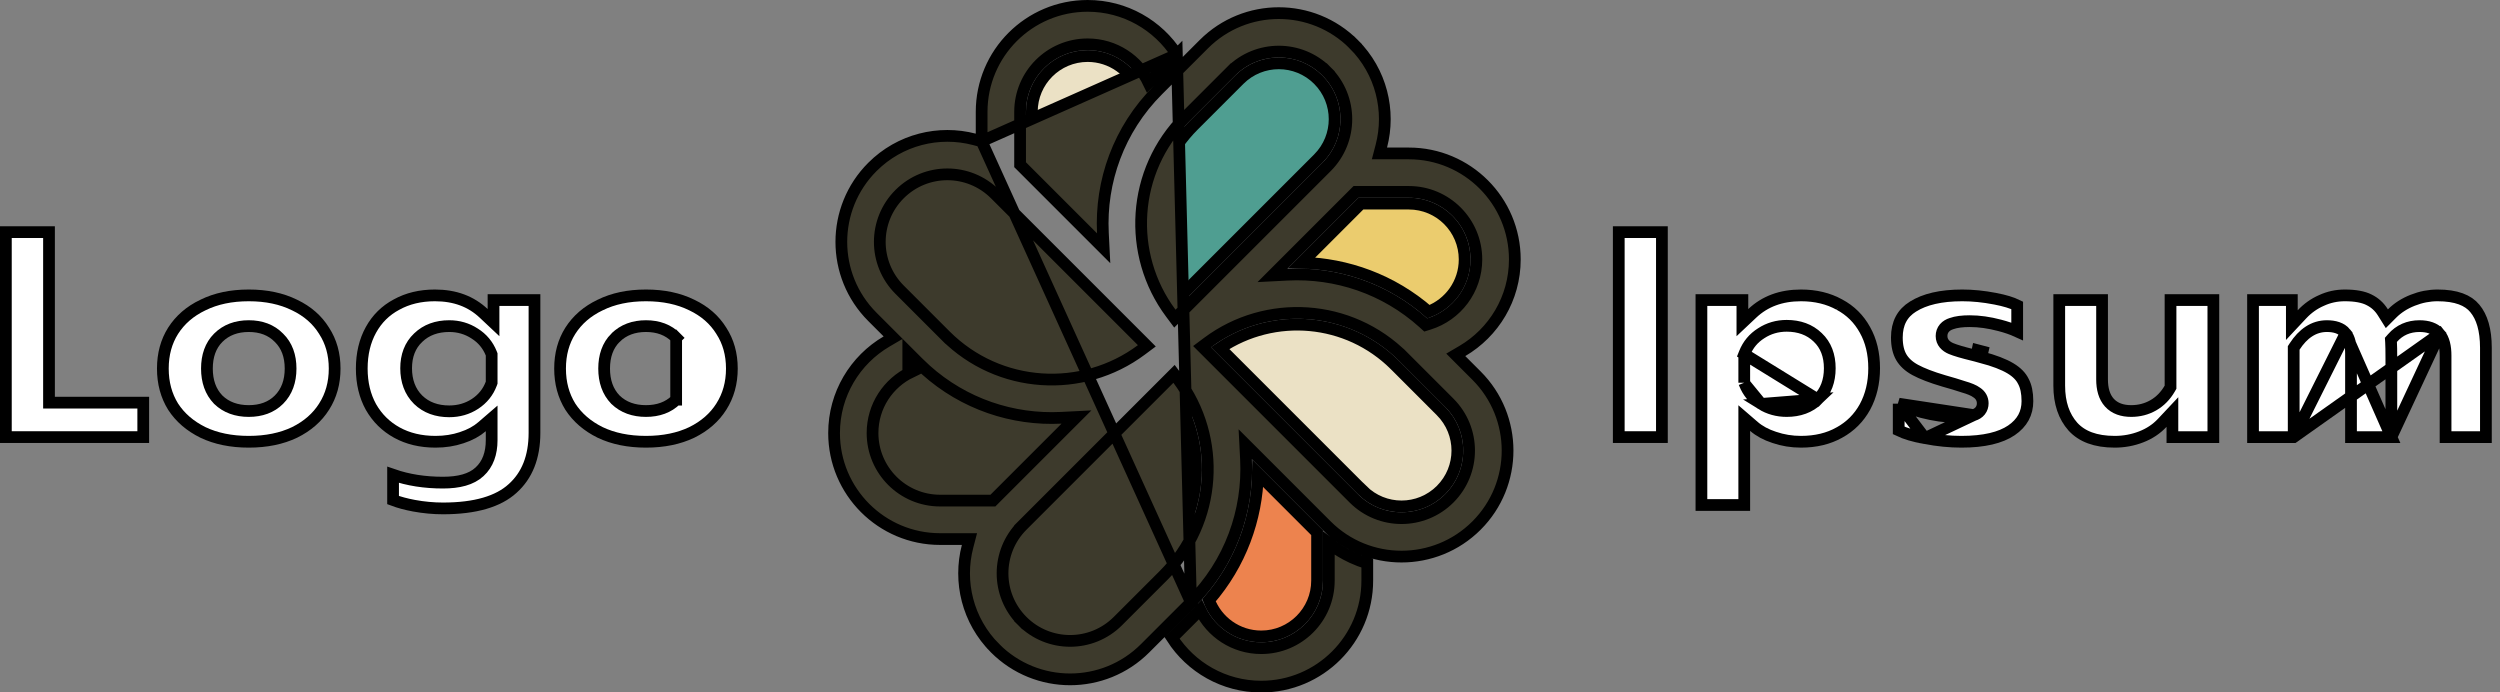 <svg width="213" height="59" viewBox="0 0 213 59" fill="none" xmlns="http://www.w3.org/2000/svg">
<rect x="0" y="0" width="213" height="59" fill="#808080" stroke="none"/>
<path d="M112.316 13.515L100.219 25.612C97.138 21.026 97.624 14.754 101.679 10.699L101.679 10.699L105.589 6.789C105.589 6.789 105.589 6.789 105.589 6.789C107.447 4.931 110.458 4.931 112.316 6.789C114.174 8.646 114.174 11.658 112.316 13.515Z" fill="#4F9E91" stroke="black"/>
<path d="M122.774 35.026L122.774 35.026C124.632 36.883 124.632 39.895 122.774 41.752L122.774 41.752C120.917 43.61 117.905 43.61 116.048 41.752L115.726 42.074L116.048 41.752L103.951 29.656C108.537 26.574 114.809 27.06 118.864 31.115C118.864 31.115 118.864 31.115 118.864 31.115L122.774 35.026Z" fill="#EBE1C5" stroke="black"/>
<path d="M94.537 52.211L94.537 52.211C92.68 54.069 89.668 54.069 87.81 52.211L87.81 52.211C85.953 50.353 85.953 47.342 87.81 45.484L99.907 33.388C102.989 37.974 102.502 44.246 98.448 48.3L98.448 48.3L94.537 52.211Z" fill="#EBCC6E" stroke="black"/>
<path d="M77.352 23.973C75.495 22.116 75.495 19.104 77.352 17.246C79.21 15.389 82.221 15.389 84.079 17.246L96.176 29.343C91.589 32.425 85.317 31.938 81.263 27.884L77.352 23.973Z" fill="#ED834E" stroke="black"/>
<path d="M107.458 54.223C105.423 54.223 103.685 52.944 103.006 51.145C105.7 48.045 107.089 44.205 107.176 40.343L112.215 45.382V49.466C112.215 52.093 110.085 54.223 107.458 54.223Z" fill="#ED834E" stroke="black"/>
<path d="M80.097 41.651H80.097C77.47 41.651 75.34 39.522 75.34 36.895C75.34 34.859 76.619 33.121 78.418 32.443C81.518 35.136 85.358 36.526 89.219 36.612L84.181 41.651H80.097Z" fill="#4F9E91" stroke="black"/>
<path d="M121.708 26.557C118.609 23.864 114.769 22.474 110.907 22.387L115.946 17.349H120.03C122.657 17.349 124.787 19.478 124.787 22.105C124.787 24.141 123.508 25.879 121.708 26.557Z" fill="#EBCC6E" stroke="black"/>
<path d="M87.912 13.617V9.533C87.912 6.906 90.041 4.776 92.668 4.776C94.704 4.776 96.442 6.056 97.12 7.855C94.427 10.954 93.037 14.794 92.951 18.656L87.912 13.617Z" fill="#EBE1C5" stroke="black"/>
<path d="M83.635 12.035L83.009 11.871C80.006 11.087 76.68 11.871 74.328 14.223C70.8 17.751 70.8 23.47 74.328 26.998L75.639 28.309L76.097 28.767L75.538 29.094C72.86 30.663 71.063 33.569 71.063 36.895C71.063 41.884 75.108 45.928 80.097 45.928H81.951H82.598L82.435 46.555C81.65 49.558 82.435 52.883 84.786 55.235L84.44 55.581L84.786 55.235C88.314 58.763 94.034 58.763 97.561 55.235L101.438 51.358L101.472 51.325L83.635 12.035ZM83.635 12.035V11.388V9.533C83.635 4.544 87.679 0.5 92.668 0.5C95.857 0.5 98.66 2.151 100.268 4.648M83.635 12.035L100.268 4.648M100.268 4.648L97.947 6.968C97.919 6.996 97.892 7.024 97.864 7.052C96.938 5.115 94.96 3.777 92.668 3.777C89.489 3.777 86.912 6.354 86.912 9.533V13.825V14.033L87.06 14.18L87.082 14.201L87.103 14.223L87.105 14.225L93.114 20.234L94.032 21.152L93.967 19.855C93.746 15.473 95.309 11.021 98.655 7.675L102.565 3.765C106.093 0.237 111.813 0.237 115.34 3.765L115.691 3.414L115.34 3.765C117.692 6.116 118.477 9.442 117.692 12.445L117.528 13.072H118.176H120.03C125.018 13.072 129.063 17.116 129.063 22.105C129.063 25.431 127.266 28.337 124.589 29.906L124.031 30.233L124.488 30.691L125.799 32.002L125.799 32.002C129.327 35.529 129.327 41.249 125.799 44.777C122.271 48.304 116.551 48.304 113.023 44.777L107.013 38.766L106.094 37.848L106.16 39.145C106.38 43.526 104.818 47.979 101.472 51.324L100.268 4.648ZM102.262 51.948C103.189 53.885 105.167 55.223 107.458 55.223C110.638 55.223 113.215 52.646 113.215 49.467V46.282C113.674 46.643 114.157 46.959 114.659 47.229C114.832 47.322 115.008 47.41 115.186 47.493C115.612 47.69 116.048 47.856 116.492 47.991V49.467C116.492 54.456 112.447 58.5 107.458 58.5C104.27 58.5 101.467 56.848 99.859 54.352L102.146 52.065L102.179 52.032C102.179 52.032 102.179 52.032 102.179 52.032C102.18 52.031 102.181 52.03 102.182 52.029C102.209 52.002 102.236 51.975 102.262 51.948ZM109.33 22.55L108.412 23.469L109.709 23.403C113.822 23.197 117.998 24.561 121.261 27.496L121.472 27.687L121.744 27.602C124.085 26.873 125.787 24.688 125.787 22.105C125.787 18.926 123.21 16.349 120.03 16.349H115.739H115.532L115.385 16.495C115.376 16.504 115.369 16.511 115.363 16.517C115.356 16.524 115.35 16.53 115.342 16.538L115.34 16.54L109.33 22.55ZM84.388 42.651H84.596L84.743 42.503C84.758 42.488 84.772 42.474 84.784 42.462L84.786 42.46L90.797 36.449L91.715 35.531L90.418 35.596C86.305 35.803 82.129 34.439 78.866 31.504L78.706 31.36L78.707 31.359C78.549 31.212 78.393 31.062 78.239 30.909L77.385 30.055V31.262V31.262V31.469L77.532 31.616C77.56 31.644 77.588 31.672 77.616 31.699C75.679 32.626 74.34 34.603 74.34 36.895C74.34 40.074 76.918 42.651 80.097 42.651H84.388ZM113.023 6.082L112.67 6.435L113.023 6.082C110.775 3.834 107.13 3.834 104.882 6.082L105.236 6.435L104.882 6.082L100.972 9.992L101.325 10.346L100.972 9.992C96.42 14.545 96.014 21.672 99.754 26.684L100.099 27.147L100.508 26.738L113.023 14.223C115.271 11.975 115.271 8.33 113.023 6.082ZM119.571 30.408L119.226 30.753L119.571 30.408C115.019 25.856 107.891 25.45 102.879 29.19L102.416 29.536L102.825 29.944L115.34 42.46C117.588 44.708 121.234 44.708 123.481 42.46C125.729 40.212 125.729 36.567 123.481 34.319C123.481 34.319 123.481 34.319 123.481 34.319L119.571 30.408ZM87.103 52.918L87.444 52.578L87.103 52.918C89.351 55.166 92.996 55.166 95.244 52.918L99.155 49.007C103.707 44.455 104.113 37.328 100.373 32.316L100.027 31.853L99.619 32.261L87.103 44.777L87.457 45.13L87.103 44.777C84.855 47.025 84.855 50.67 87.103 52.918ZM76.645 16.54L76.645 16.54C74.397 18.788 74.397 22.433 76.645 24.681L76.645 24.681L80.556 28.592L80.895 28.252L80.556 28.592C85.108 33.144 92.235 33.55 97.247 29.81L97.71 29.464L97.302 29.055L84.786 16.54L84.786 16.54C82.538 14.292 78.893 14.292 76.645 16.54Z" fill="#3D3A2C" stroke="black"/>
<path d="M4.675 34.306H12.205V37.241H0.5V19.778H4.175V33.806V34.306H4.675Z" fill="white" stroke="black"/>
<path d="M17.288 25.989L17.289 25.989L17.294 25.987C18.393 25.445 19.689 25.167 21.194 25.167C22.699 25.167 23.994 25.445 25.093 25.987L25.093 25.987L25.099 25.989C26.2 26.515 27.031 27.246 27.61 28.179L27.61 28.179L27.615 28.188C28.209 29.102 28.512 30.168 28.512 31.402C28.512 32.636 28.209 33.712 27.613 34.646L27.612 34.648C27.033 35.565 26.201 36.298 25.096 36.843C23.996 37.367 22.7 37.638 21.194 37.638C19.688 37.638 18.391 37.367 17.291 36.843C16.187 36.298 15.345 35.565 14.748 34.647C14.17 33.714 13.875 32.637 13.875 31.402C13.875 30.165 14.171 29.098 14.748 28.183C15.345 27.248 16.186 26.516 17.288 25.989ZM18.59 34.048L18.595 34.054L18.601 34.059C19.275 34.712 20.157 35.019 21.194 35.019C22.23 35.019 23.107 34.712 23.766 34.054C24.443 33.377 24.758 32.473 24.758 31.402C24.758 30.335 24.445 29.438 23.766 28.777C23.109 28.102 22.232 27.785 21.194 27.785C20.152 27.785 19.268 28.104 18.595 28.777C17.933 29.439 17.63 30.337 17.63 31.402C17.63 32.468 17.933 33.37 18.59 34.048Z" fill="white" stroke="black"/>
<path d="M33.49 40.453C34.775 40.9 36.195 41.12 37.744 41.12C39.076 41.12 40.156 40.851 40.857 40.196C41.569 39.546 41.889 38.62 41.889 37.504V36.738V35.647L41.063 36.359C40.611 36.749 40.038 37.063 39.333 37.292L39.333 37.292L39.329 37.294C38.645 37.522 37.906 37.638 37.11 37.638C35.844 37.638 34.749 37.372 33.812 36.855C32.873 36.336 32.139 35.611 31.603 34.671C31.087 33.733 30.822 32.648 30.822 31.402C30.822 30.136 31.088 29.041 31.605 28.104L31.605 28.104C32.122 27.167 32.845 26.453 33.78 25.953L33.78 25.953L33.786 25.95C34.724 25.432 35.81 25.167 37.057 25.167C38.761 25.167 40.13 25.683 41.205 26.695L42.048 27.487V26.331V25.563H45.538V36.87C45.538 38.961 44.899 40.521 43.671 41.622L43.668 41.624C42.462 42.719 40.523 43.317 37.744 43.317C36.931 43.317 36.107 43.24 35.273 43.087C34.594 42.96 34 42.799 33.49 42.607V40.453ZM41.858 32.686L41.889 32.601V32.511V30.293V30.197L41.854 30.107C41.568 29.394 41.095 28.827 40.444 28.419C39.796 27.995 39.068 27.785 38.273 27.785C37.218 27.785 36.319 28.101 35.629 28.769C34.93 29.427 34.603 30.317 34.603 31.376C34.603 32.451 34.929 33.362 35.621 34.054L35.621 34.054L35.627 34.059C36.317 34.729 37.216 35.045 38.273 35.045C39.085 35.045 39.824 34.836 40.475 34.409C41.125 33.982 41.591 33.404 41.858 32.686Z" fill="white" stroke="black"/>
<path d="M57.609 28.777C56.951 28.102 56.074 27.785 55.036 27.785C53.995 27.785 53.111 28.104 52.438 28.777C52.438 28.777 52.437 28.777 52.437 28.777C52.437 28.777 52.437 28.777 52.437 28.777C51.775 29.439 51.472 30.337 51.472 31.402C51.472 32.468 51.775 33.37 52.432 34.048L52.437 34.054L52.443 34.059C53.117 34.712 53.999 35.019 55.036 35.019C56.072 35.019 56.95 34.712 57.608 34.054L57.609 34.054L57.609 28.777ZM57.609 28.777C57.607 28.775 57.605 28.773 57.603 28.771L57.255 29.131L57.614 28.783C57.612 28.781 57.61 28.779 57.609 28.777ZM51.131 25.989L51.131 25.989L51.137 25.987C52.236 25.445 53.531 25.167 55.036 25.167C56.541 25.167 57.837 25.445 58.936 25.987L58.936 25.987L58.941 25.989C60.043 26.515 60.873 27.246 61.453 28.179L61.453 28.179L61.458 28.188C62.051 29.102 62.355 30.168 62.355 31.402C62.355 32.636 62.051 33.712 61.456 34.646L61.455 34.648C60.876 35.565 60.043 36.298 58.938 36.843C57.839 37.367 56.542 37.638 55.036 37.638C53.53 37.638 52.234 37.367 51.134 36.843C50.03 36.298 49.188 35.565 48.591 34.647C48.012 33.714 47.718 32.637 47.718 31.402C47.718 30.165 48.013 29.098 48.591 28.183C49.188 27.248 50.029 26.516 51.131 25.989Z" fill="white" stroke="black"/>
<path d="M137.918 19.778H141.594V37.241H137.918V19.778Z" fill="white" stroke="black"/>
<path d="M148.61 30.17L148.646 30.08C148.931 29.368 149.403 28.801 150.055 28.392C150.702 27.969 151.432 27.759 152.227 27.759C153.282 27.759 154.18 28.075 154.869 28.742C155.57 29.402 155.897 30.302 155.897 31.376C155.897 32.451 155.569 33.357 154.872 34.033L148.61 30.17ZM148.61 30.17V30.266M148.61 30.17V30.266M148.61 30.266V32.511V32.608M148.61 30.266V32.608M148.61 32.608L148.646 32.697M148.61 32.608L148.646 32.697M148.646 32.697C148.931 33.41 149.402 33.983 150.05 34.409L150.05 34.409M148.646 32.697L150.05 34.409M150.05 34.409L150.059 34.415M150.05 34.409L150.059 34.415M150.059 34.415C150.707 34.82 151.435 35.019 152.227 35.019C153.283 35.019 154.182 34.703 154.872 34.033L150.059 34.415ZM148.61 36.711V43.026H144.961V25.563H148.452V26.331V27.488L149.294 26.695C150.369 25.683 151.738 25.167 153.441 25.167C154.689 25.167 155.775 25.432 156.713 25.95L156.712 25.95L156.719 25.953C157.655 26.453 158.376 27.167 158.893 28.104L158.893 28.104L158.895 28.108C159.411 29.025 159.677 30.109 159.677 31.376C159.677 32.622 159.412 33.718 158.893 34.675C158.375 35.613 157.651 36.337 156.713 36.855L156.713 36.855L156.709 36.856C155.793 37.371 154.708 37.638 153.441 37.638C152.649 37.638 151.894 37.514 151.174 37.268L151.174 37.268L151.167 37.266C150.461 37.036 149.888 36.722 149.436 36.333L148.61 35.62V36.711Z" fill="white" stroke="black"/>
<path d="M164.006 37.329L164.006 37.33C165.088 37.536 166.121 37.638 167.107 37.638C169.05 37.638 170.448 37.292 171.37 36.668C172.298 36.033 172.736 35.215 172.736 34.176C172.736 33.453 172.612 32.908 172.399 32.51L172.394 32.501L172.389 32.492C172.194 32.089 171.843 31.715 171.288 31.382C170.728 31.046 169.908 30.726 168.801 30.433L168.915 29.942C168.853 29.925 168.702 29.886 168.463 29.826C168.414 30.01 168.489 30.166 168.534 30.233C168.584 30.306 168.641 30.348 168.657 30.359C168.681 30.376 168.701 30.387 168.712 30.393C168.734 30.404 168.751 30.412 168.758 30.414C168.766 30.418 168.773 30.42 168.777 30.422C168.789 30.426 168.797 30.428 168.794 30.427C168.784 30.424 168.754 30.416 168.692 30.4C168.576 30.37 168.378 30.32 168.097 30.25C167.235 30.039 166.602 29.855 166.227 29.697C165.79 29.513 165.42 29.171 165.42 28.629C165.42 28.381 165.496 28.142 165.666 27.945C165.826 27.76 166.039 27.645 166.259 27.574C166.672 27.424 167.204 27.363 167.82 27.363C168.627 27.363 169.481 27.484 170.378 27.722C170.93 27.866 171.427 28.036 171.864 28.235V26.017C171.429 25.801 170.807 25.607 169.973 25.448L169.971 25.448C168.996 25.26 168.068 25.167 167.187 25.167C165.356 25.167 163.972 25.501 162.989 26.12L162.987 26.121L162.987 26.121C162.074 26.69 161.612 27.542 161.612 28.761C161.612 29.473 161.75 30.022 161.991 30.436C162.238 30.855 162.622 31.218 163.173 31.517C163.746 31.828 164.552 32.142 165.608 32.453C166.242 32.63 166.8 32.798 167.282 32.958C167.759 33.095 168.168 33.252 168.429 33.451C168.74 33.658 168.928 33.972 168.928 34.361C168.928 34.586 168.866 34.812 168.713 35.003C168.564 35.19 168.362 35.301 168.155 35.366L164.006 37.329ZM164.006 37.329L163.998 37.328C163.067 37.166 162.329 36.944 161.77 36.673V34.394M164.006 37.329L161.77 34.394M161.77 34.394C162.357 34.669 163.009 34.906 163.724 35.106L163.724 35.106L163.734 35.109C164.786 35.381 165.762 35.521 166.659 35.521C167.282 35.521 167.796 35.478 168.154 35.366L161.77 34.394Z" fill="white" stroke="black"/>
<path d="M175.447 32.855V25.563H179.096V32.327C179.096 33.123 179.275 33.813 179.72 34.306C180.175 34.809 180.826 35.019 181.577 35.019C182.258 35.019 182.89 34.858 183.463 34.53C184.04 34.2 184.506 33.719 184.862 33.106L184.929 32.989V32.855V25.563H188.578V37.242H185.089V36.368V35.105L184.224 36.026C183.732 36.55 183.135 36.949 182.426 37.222L182.426 37.222C181.711 37.499 180.962 37.638 180.176 37.638C178.527 37.638 177.37 37.182 176.613 36.351C175.851 35.493 175.447 34.344 175.447 32.855Z" fill="white" stroke="black"/>
<path d="M195.423 37.241V29.791V29.643L195.504 29.518C196.214 28.425 197.125 27.785 198.248 27.785C198.889 27.785 199.481 27.939 199.85 28.392L195.423 37.241ZM195.423 37.241H191.958V25.563H195.265V26.436V27.701L196.129 26.778C196.612 26.263 197.165 25.872 197.787 25.6L197.787 25.6L197.797 25.596C198.415 25.31 199.074 25.167 199.779 25.167C200.689 25.167 201.36 25.302 201.828 25.536L201.828 25.536L201.833 25.539C202.327 25.779 202.723 26.136 203.026 26.622L203.36 27.155L203.804 26.71C204.279 26.235 204.864 25.857 205.563 25.581L205.563 25.581C206.265 25.303 206.969 25.167 207.677 25.167C209.276 25.167 210.286 25.579 210.856 26.277L210.856 26.277L210.859 26.281C211.46 27.003 211.799 28.095 211.799 29.632V37.241H208.362V30.293C208.362 29.548 208.226 28.893 207.85 28.441L195.423 37.241ZM203.743 37.241V30.504C203.743 29.89 203.734 29.444 203.718 29.16L203.705 28.956L203.84 28.802C204.434 28.122 205.218 27.785 206.146 27.785C206.834 27.785 207.452 27.962 207.85 28.441L203.743 37.241ZM203.743 37.241H200.306V30.108C200.306 29.423 200.191 28.811 199.85 28.392L203.743 37.241Z" fill="white" stroke="black"/>
</svg>

